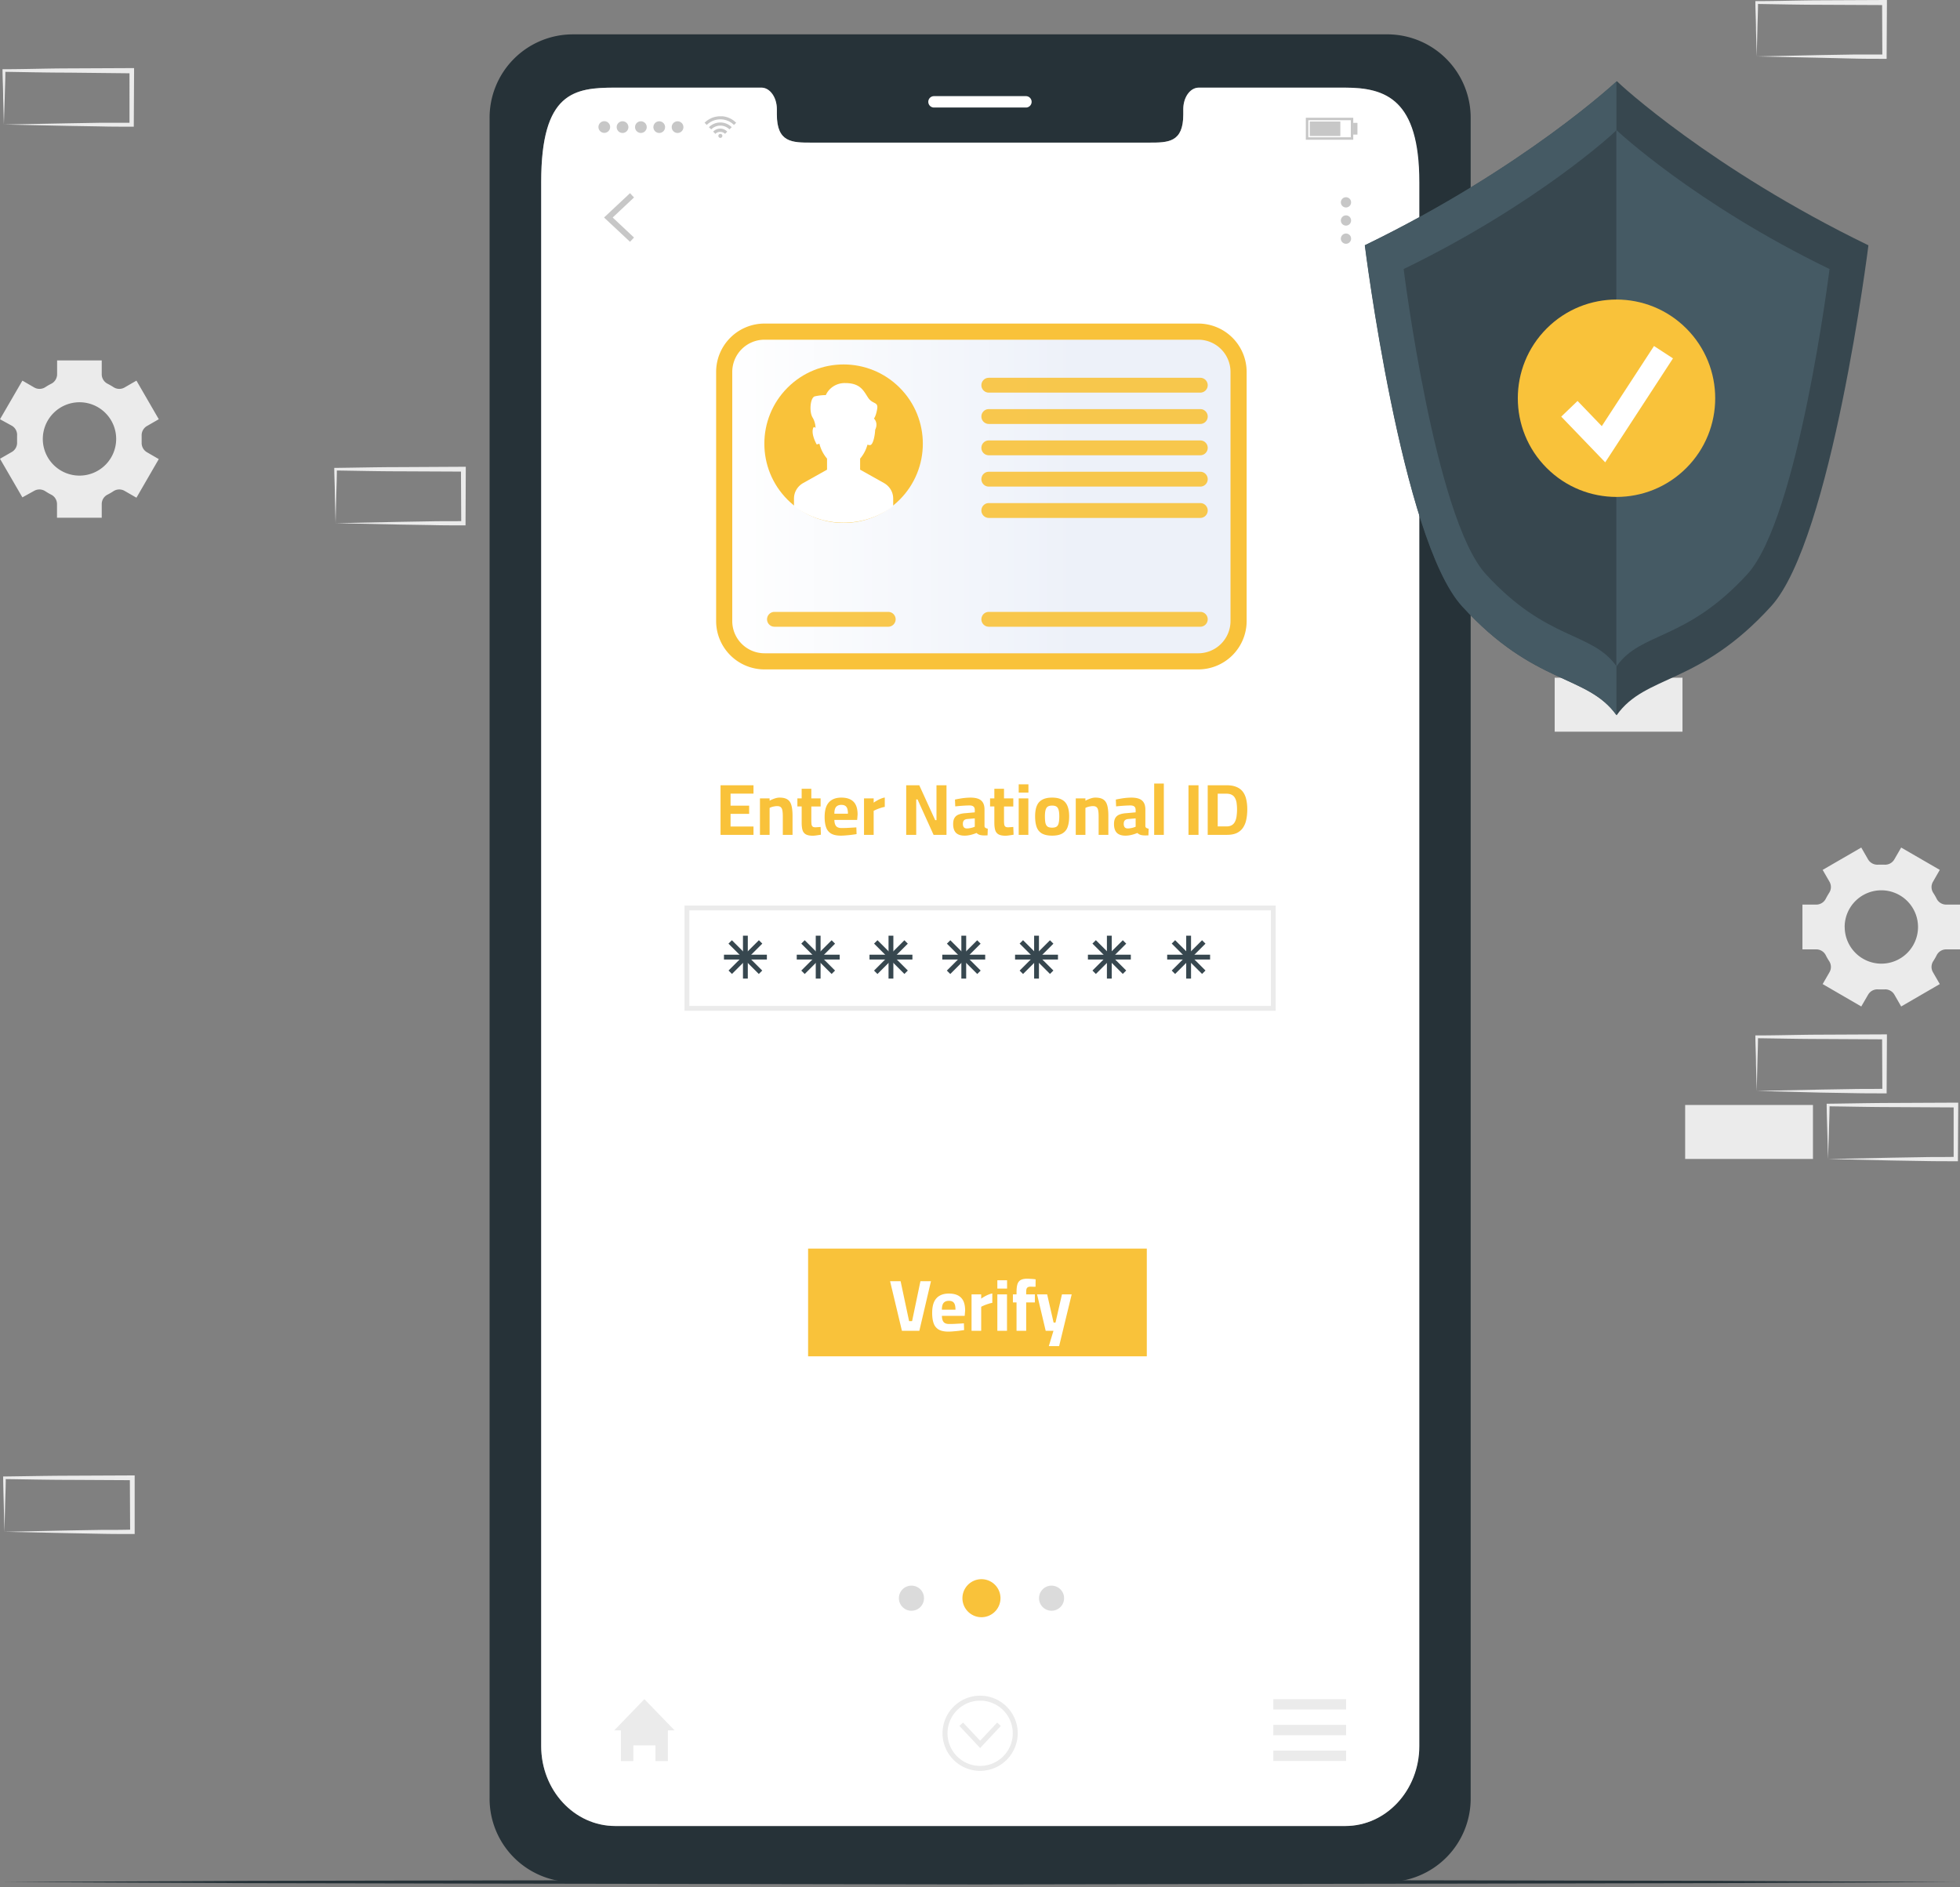 <svg width="243" height="234" viewBox="0 0 243 234" fill="none" xmlns="http://www.w3.org/2000/svg">
  <rect x="0" y="0" width="243" height="234" fill="#808080" stroke="none"/>
  <path d="m217.796 135.259 7.989-.167 3.937-.066c1.31-.03 2.609 0 3.919-.036l-.269.269-.03-6.695.299.299-7.922-.042c-2.645 0-5.284-.066-7.923-.096l.162-.161c0 1.095-.054 2.196-.078 3.309l-.084 3.386Zm0 0-.089-3.314c0-1.119-.066-2.244-.078-3.381v-.186h.167c2.639 0 5.278-.089 7.923-.095l7.922-.036h.299v.299l-.036 6.696v.317h-.263c-1.34 0-2.675 0-4.009-.03l-3.985-.066-7.851-.204Zm8.84 8.443 7.988-.167 3.938-.066c1.31-.03 2.614 0 3.919-.036l-.269.269v-6.695l.299.299-7.922-.042c-2.645 0-5.284-.066-7.923-.096l.162-.161c0 1.095-.054 2.196-.078 3.309l-.114 3.386Zm0 0-.083-3.315c-.03-1.119-.072-2.244-.084-3.38v-.162h.167c2.639-.03 5.278-.09 7.923-.096l7.922-.036h.299v.3l-.036 6.695v.269h-.263c-1.334 0-2.675 0-4.009-.029l-3.985-.066-7.851-.18Zm-17.711-.006h15.845v-6.695h-15.845v6.695ZM.552 189.919l7.994-.167 3.938-.066c1.304 0 2.608 0 3.913-.036l-.263.269-.036-6.695.299.299-7.923-.042c-2.638 0-5.277-.066-7.922-.096l.162-.161c0 1.095-.048 2.196-.078 3.309l-.084 3.386Zm0 0-.084-3.315c-.03-1.118-.065-2.243-.077-3.38v-.162h.161c2.645-.03 5.284-.09 7.922-.096l7.923-.035h.299v7.264h-.27c-1.334 0-2.674 0-4.002-.03l-3.997-.078-7.875-.168ZM41.603 64.868l7.994-.167 3.937-.066c1.305-.03 2.61 0 3.913-.03l-.263.263-.036-6.695.3.299-7.923-.036c-2.639 0-5.283-.066-7.922-.102l.161-.162c0 1.096-.047 2.202-.077 3.315l-.084 3.381Zm0 0-.084-3.309c0-1.119-.066-2.25-.078-3.386v-.162h.162c2.639-.03 5.283-.096 7.922-.096l7.922-.042h.3v.3l-.03 6.695v.27h-.264c-1.334 0-2.674 0-4.003-.037l-3.985-.065-7.862-.168ZM.48 15.438l7.988-.15 3.937-.066h3.92l-.27.264V8.79l.3.3-7.929-.085c-2.644 0-5.283-.065-7.922-.101l.162-.162c0 1.095-.054 2.196-.078 3.315l-.108 3.38Zm0 0-.09-3.31c0-1.118-.066-2.25-.078-3.386V8.58H.48c2.639 0 5.278-.095 7.922-.101l7.923-.036h.299v.3l-.036 6.695v.269h-.263c-1.34 0-2.675 0-4.01-.036l-3.984-.066-7.851-.167Zm217.316-8.443 7.989-.168 3.937-.066h3.919l-.269.264-.03-6.696.299.3-7.922-.037c-2.645 0-5.284-.065-7.923-.101l.162-.162c0 1.095-.054 2.196-.078 3.315l-.084 3.35Zm0 0-.089-3.31c0-1.118-.066-2.249-.078-3.386V.138h.167c2.639 0 5.278-.096 7.923-.102L233.641 0h.299v.33l-.036 6.695v.269h-.263c-1.34 0-2.675 0-4.009-.036l-4.003-.096-7.833-.167Zm-25.047 83.728h15.845v-6.695h-15.845v6.695Zm38.866 32.593a1.314 1.314 0 0 1 1.226-.646h.82a1.307 1.307 0 0 1 1.197.64l.849 1.478 4.787-2.777-.849-1.472a1.311 1.311 0 0 1 .047-1.382c.152-.235.29-.475.413-.718a1.322 1.322 0 0 1 1.197-.73h1.699v-5.553h-1.699a1.32 1.32 0 0 1-1.197-.724 6.912 6.912 0 0 0-.413-.718 1.316 1.316 0 0 1-.047-1.382l.849-1.478-4.787-2.77-.855 1.478a1.314 1.314 0 0 1-1.197.646h-.82a1.336 1.336 0 0 1-1.226-.646l-.85-1.478-4.787 2.77.85 1.472a1.316 1.316 0 0 1-.048 1.382c-.148.236-.285.475-.413.718a1.319 1.319 0 0 1-1.197.73h-1.699v5.553h1.699a1.322 1.322 0 0 1 1.197.73c.123.247.261.487.413.718a1.316 1.316 0 0 1 .048 1.382l-.85 1.472 4.787 2.777.856-1.472Zm-2.915-8.377a4.547 4.547 0 0 1 7.761-3.224 4.547 4.547 0 0 1-3.213 7.765 4.553 4.553 0 0 1-4.542-4.541h-.006ZM1.472 52.787a1.31 1.31 0 0 1 .646 1.227v.82a1.31 1.31 0 0 1-.64 1.197L0 56.88l2.776 4.786 1.46-.808a1.323 1.323 0 0 1 1.383.048c.233.15.472.293.718.419a1.31 1.31 0 0 1 .73 1.167v1.7h5.546v-1.7a1.305 1.305 0 0 1 .724-1.167c.248-.125.488-.265.719-.419a1.323 1.323 0 0 1 1.382-.048l1.478.85 2.77-4.787-1.478-.856a1.33 1.33 0 0 1-.646-1.196v-.814a1.328 1.328 0 0 1 .646-1.227l1.478-.85-2.77-4.786-1.472.85a1.31 1.31 0 0 1-1.383-.048 9.071 9.071 0 0 0-.718-.413 1.316 1.316 0 0 1-.73-1.197v-1.7H7.08v1.7a1.322 1.322 0 0 1-.73 1.197 6.991 6.991 0 0 0-.718.413 1.323 1.323 0 0 1-1.389.047l-1.466-.85L0 51.98l1.472.807Zm8.377-2.914a4.548 4.548 0 1 1-4.542 4.548 4.554 4.554 0 0 1 4.542-4.548Z" fill="#EBEBEB"/>
  <path d="m.309 233.343 30.3-.144 30.301-.054 60.602-.102 60.602.096 30.301.054 30.301.15-30.301.143-30.301.054-60.602.102-60.602-.102-30.3-.054-30.301-.143Z" fill="#263238"/>
  <path d="M172.084 4.26H70.962A10.328 10.328 0 0 0 60.7 14.69v208.229a10.331 10.331 0 0 0 10.238 10.424H172.06a10.358 10.358 0 0 0 7.296-3.083 10.355 10.355 0 0 0 2.977-7.341V14.689a10.343 10.343 0 0 0-10.25-10.43Zm3.848 212.221c0 5.481-4.105 9.915-9.167 9.915h-90.49c-5.074 0-9.179-4.434-9.179-9.915V22.576c0-11.165 4.105-11.71 9.179-11.71h18.124c1.053 0 1.915 1.197 1.915 2.68v.641c0 3.495 1.903 3.495 4.26 3.495h41.886c2.351 0 4.242 0 4.242-3.489v-.646c0-1.484.844-2.68 1.915-2.68h18.13c5.062 0 9.167 1.483 9.167 11.71l.018 193.904Z" fill="#263238"/>
  <path d="M127.231 13.332h-11.435a.701.701 0 0 1-.652-.436.704.704 0 0 1 .652-.976h11.435a.707.707 0 0 1 0 1.412Z" fill="#fff"/>
  <path d="M175.969 22.576v193.905c0 5.481-4.104 9.915-9.167 9.915H76.277c-5.075 0-9.18-4.434-9.18-9.915V22.576c0-11.165 4.105-11.71 9.18-11.71H94.4c1.053 0 1.915 1.197 1.915 2.681v.64c0 3.495 1.902 3.495 4.26 3.495h41.885c2.358 0 4.242 0 4.242-3.489v-.646c0-1.484.85-2.68 1.921-2.68h18.131c5.08 0 9.214 1.483 9.214 11.71Z" fill="#fff"/>
  <path d="m78.11 29.978-3.22-3.01 3.22-3.015.496.532-2.644 2.483 2.644 2.483-.496.527Zm89.397-4.888a.632.632 0 0 1-.758.621.636.636 0 0 1-.229-1.149.634.634 0 0 1 .596-.06.62.62 0 0 1 .344.344c.032.077.048.16.047.243Zm0 2.25a.632.632 0 0 1-.758.621.637.637 0 0 1-.499-.498.639.639 0 0 1 .866-.712.622.622 0 0 1 .344.345c.032.077.048.16.047.243Zm0 2.249a.632.632 0 0 1-.758.622.637.637 0 0 1-.499-.498.638.638 0 0 1 .866-.712.623.623 0 0 1 .391.588ZM91.27 15.222l-.173.174-.101.096a2.394 2.394 0 0 0-3.375 0l-.096-.102-.173-.174.221-.197a3.05 3.05 0 0 1 .515-.323 2.49 2.49 0 0 1 .682-.228c.11-.022.222-.038.335-.047h.526a2.72 2.72 0 0 1 1.448.627l.186.168.006.006Z" fill="#C7C7C7"/>
  <path d="m88.176 16.042-.282-.275a2.005 2.005 0 0 1 2.825 0l-.281.275a1.604 1.604 0 0 0-2.262 0Z" fill="#C7C7C7"/>
  <path d="m90.165 16.323-.275.27a.835.835 0 0 0-.598-.24.815.815 0 0 0-.599.246c-.09-.096-.185-.186-.275-.276a1.194 1.194 0 0 1 1.747 0Zm-.605.521a.251.251 0 0 1-.347.232.245.245 0 0 1-.15-.232.245.245 0 0 1 .245-.245.246.246 0 0 1 .251.245Zm-15.365-1.095a.724.724 0 1 1 1.449 0 .724.724 0 0 1-1.449 0Zm2.262 0a.725.725 0 1 1 1.45.024.725.725 0 0 1-1.45-.024Zm2.277 0a.723.723 0 1 1 1.447.023.723.723 0 0 1-1.447-.023Zm2.274 0a.724.724 0 1 1 .44.68.72.72 0 0 1-.44-.68Zm2.273 0a.724.724 0 1 1 .44.68.72.72 0 0 1-.44-.68Zm84.495 1.58h-5.881V14.6h5.881v2.729Zm-5.57-.306h5.265v-2.118h-5.265v2.118Z" fill="#C7C7C7"/>
  <path d="M166.174 15.067h-3.787v1.795h3.787v-1.795Zm2.12.167h-.521v1.454h.521v-1.454Z" fill="#C7C7C7"/>
  <path d="M83.638 214.542h-.832v3.8h-1.544v-1.939h-2.74v1.939h-1.544v-3.8h-.826l3.74-3.871 3.746 3.871Zm83.252-3.871h-9.023v1.286h9.023v-1.286Zm0 3.189h-9.023v1.286h9.023v-1.286Zm0 3.189h-9.023v1.287h9.023v-1.287Zm-42.807-3.058-2.567 2.741-2.567-2.741.455-.418 2.112 2.249 2.112-2.249.455.418Z" fill="#EBEBEB"/>
  <path d="M121.517 219.562a4.664 4.664 0 0 1-4.307-2.877 4.658 4.658 0 0 1 1.011-5.08 4.661 4.661 0 0 1 7.957 3.296 4.673 4.673 0 0 1-4.661 4.661Zm0-8.706a4.045 4.045 0 1 0 0 8.09 4.045 4.045 0 0 0 0-8.09Z" fill="#EBEBEB"/>
  <path d="M114.557 198.153a1.551 1.551 0 0 1-.961 1.437 1.552 1.552 0 0 1-1.695-.337 1.552 1.552 0 0 1-.337-1.695 1.548 1.548 0 0 1 1.437-.961 1.56 1.56 0 0 1 1.102.454 1.552 1.552 0 0 1 .454 1.102Z" fill="#DBDBDB"/>
  <path d="M124.039 198.153a2.36 2.36 0 0 1-1.455 2.178 2.353 2.353 0 0 1-2.569-.511 2.353 2.353 0 0 1 .357-3.627 2.357 2.357 0 0 1 3.667 1.96Z" fill="#F9C23A"/>
  <path d="M131.924 198.153a1.551 1.551 0 0 1-.96 1.437 1.555 1.555 0 1 1-.596-2.993 1.564 1.564 0 0 1 1.439.96c.078.189.118.391.117.596Z" fill="#DBDBDB"/>
  <path d="M142.18 154.808h-41.992v13.355h41.992v-13.355Z" fill="#F9C23A"/>
  <path d="M157.875 112.576H85.168v12.446h72.707v-12.446Z" fill="#fff"/>
  <path d="M158.166 125.321H84.867v-13.045h73.299v13.045Zm-72.7-.599h72.102v-11.847H85.465v11.847Z" fill="#EBEBEB"/>
  <path d="M92.712 116.01h-.599v5.32h.599v-5.32Z" fill="#37474F"/>
  <path d="M95.077 118.368h-5.32v.598h5.32v-.598Z" fill="#37474F"/>
  <path d="m94.087 116.572-3.763 3.76.423.423 3.763-3.76-.423-.423Z" fill="#37474F"/>
  <path d="m90.74 116.575-.424.423 3.762 3.761.423-.423-3.761-3.761Zm10.995-.565h-.598v5.32h.598v-5.32Z" fill="#37474F"/>
  <path d="M104.101 118.368h-5.32v.598h5.32v-.598Z" fill="#37474F"/>
  <path d="m103.106 116.578-3.762 3.76.423.423 3.762-3.76-.423-.423Z" fill="#37474F"/>
  <path d="m99.767 116.573-.423.423 3.761 3.762.423-.423-3.761-3.762Zm10.992-.563h-.599v5.32h.599v-5.32Z" fill="#37474F"/>
  <path d="M113.12 118.368h-5.319v.598h5.319v-.598Z" fill="#37474F"/>
  <path d="m112.126 116.578-3.763 3.76.423.424 3.763-3.761-.423-.423Z" fill="#37474F"/>
  <path d="m108.79 116.571-.423.423 3.762 3.762.423-.424-3.762-3.761Zm10.996-.561h-.598v5.32h.598v-5.32Z" fill="#37474F"/>
  <path d="M122.144 118.368h-5.32v.598h5.32v-.598Z" fill="#37474F"/>
  <path d="m121.153 116.579-3.762 3.76.423.423 3.762-3.76-.423-.423Z" fill="#37474F"/>
  <path d="m117.822 116.577-.424.423 3.762 3.761.423-.423-3.761-3.761Zm10.987-.567h-.598v5.32h.598v-5.32Z" fill="#37474F"/>
  <path d="M131.167 118.368h-5.319v.598h5.319v-.598Z" fill="#37474F"/>
  <path d="m130.177 116.579-3.763 3.76.423.423 3.763-3.76-.423-.423Z" fill="#37474F"/>
  <path d="m126.837 116.569-.423.423 3.761 3.761.424-.423-3.762-3.761Zm10.996-.559h-.599v5.32h.599v-5.32Zm9.832 0h-.599v5.32h.599v-5.32Z" fill="#37474F"/>
  <path d="M140.198 118.368h-5.319v.598h5.319v-.598Zm9.828 0h-5.319v.598h5.319v-.598Z" fill="#37474F"/>
  <path d="m139.204 116.575-3.763 3.76.423.423 3.763-3.76-.423-.423Zm9.828 0-3.762 3.76.422.423 3.763-3.76-.423-.423Z" fill="#37474F"/>
  <path d="m135.865 116.567-.424.423 3.762 3.762.423-.423-3.761-3.762Zm9.828 0-.423.423 3.761 3.762.423-.423-3.761-3.762Zm85.954-86.152s-4.565 36.536-12.068 44.757c-8.976 9.861-15.558 8.419-19.148 13.505-3.638-5.092-10.172-3.644-19.147-13.511-7.504-8.221-12.057-44.757-12.057-44.757 19.745-9.574 31.234-20.344 31.234-20.344.299.34 11.728 10.908 31.186 20.35Z" fill="#37474F"/>
  <path d="M200.408 10.076v78.601c-3.638-5.092-10.173-3.644-19.148-13.511-7.503-8.221-12.057-44.757-12.057-44.757 19.746-9.574 31.235-20.344 31.235-20.344l-.03.011Z" fill="#455A64"/>
  <path d="M226.826 33.358s-3.854 30.864-10.172 37.81c-7.617 8.342-13.164 7.115-16.21 11.412-3.069-4.297-8.592-3.07-16.209-11.411-6.331-6.947-10.173-37.81-10.173-37.81 16.695-8.108 26.388-17.191 26.388-17.191s9.652 9.083 26.376 17.19Z" fill="#455A64"/>
  <path d="M174.023 33.358s3.854 30.858 10.173 37.81c7.605 8.336 13.122 7.121 16.197 11.406V16.156c-.275.329-9.933 9.22-26.37 17.203Z" fill="#37474F"/>
  <path d="M209.067 58.028c4.778-4.779 4.778-12.526 0-17.305-4.779-4.779-12.526-4.779-17.305 0s-4.779 12.526 0 17.305c4.778 4.779 12.526 4.779 17.305 0Z" fill="#F9C23A"/>
  <path d="m199.014 57.323-5.452-5.667 2.023-1.944 3.004 3.123 6.474-9.933 2.352 1.532-8.401 12.889Z" fill="#fff"/>
  <path d="M89.333 103.509v-6.147h4.086v1.035h-2.844v1.494h2.304v1.017h-2.304v1.566h2.844v1.035h-4.086Zm4.885 0v-4.518h1.197v.288a2.13 2.13 0 0 1 .35-.171 3.41 3.41 0 0 1 .433-.153 1.73 1.73 0 0 1 .45-.063c.42 0 .744.075.972.225.234.144.399.384.495.72.096.33.144.774.144 1.332v2.34h-1.206v-2.277c0-.312-.018-.561-.054-.747-.036-.192-.105-.33-.207-.414-.102-.084-.252-.126-.45-.126-.108 0-.222.012-.342.036a2.075 2.075 0 0 0-.333.081 1.755 1.755 0 0 0-.252.108v3.339h-1.197Zm6.541.108c-.33 0-.597-.048-.801-.144a.86.86 0 0 1-.441-.495c-.084-.24-.126-.573-.126-.999v-1.99h-.531v-.998h.53v-1.197h1.198v1.197h1.152v.999h-1.152v1.674c0 .234.009.417.027.549.024.132.072.225.144.279.072.054.183.081.333.081.042 0 .105-.003.189-.009l.252-.018c.084-.006.153-.012.207-.018l.036.963c-.144.024-.318.051-.522.081-.198.03-.363.045-.495.045Zm3.477-.009c-.498 0-.894-.084-1.188-.252a1.418 1.418 0 0 1-.621-.765c-.126-.342-.189-.771-.189-1.287 0-.558.078-1.014.234-1.368.162-.354.396-.615.702-.783.306-.174.684-.261 1.134-.261.666 0 1.167.168 1.503.504.342.336.513.867.513 1.593l-.054.666h-2.826c.006.336.075.588.207.756.132.168.36.252.684.252.186 0 .39-.003.612-.009l.657-.036c.222-.012.411-.024.567-.036l.027.837c-.15.024-.339.051-.567.081-.228.03-.465.054-.711.072-.24.024-.468.036-.684.036Zm-.792-2.718h1.683c0-.408-.066-.693-.198-.855-.126-.162-.333-.243-.621-.243-.282 0-.498.084-.648.252-.144.168-.216.45-.216.846Zm3.676 2.619v-4.518h1.197v.53c.102-.077.228-.158.378-.242.15-.09.312-.171.486-.243.18-.078.351-.13.513-.153v1.161a2.858 2.858 0 0 0-.495.126 5.307 5.307 0 0 0-.882.36v2.979h-1.197Zm5.231 0v-6.147h1.62l1.971 4.32h.162v-4.32h1.242v6.147h-1.602l-1.989-4.392h-.162v4.392h-1.242Zm7.233.099c-.468 0-.822-.117-1.062-.351-.234-.24-.351-.6-.351-1.08 0-.336.06-.597.18-.783.12-.192.297-.33.531-.414.24-.09.531-.144.873-.162l1.098-.099v-.27c0-.216-.054-.366-.162-.45-.108-.09-.267-.135-.477-.135-.168 0-.363.006-.585.018a23.498 23.498 0 0 0-1.197.099l-.036-.846a9.39 9.39 0 0 1 .558-.108 8.023 8.023 0 0 1 1.359-.135c.384 0 .705.048.963.144.258.096.453.255.585.477.132.216.198.51.198.882v2.061a.27.27 0 0 0 .135.198.894.894 0 0 0 .27.09l-.027.828c-.144.006-.285.009-.423.009s-.255-.009-.351-.027a1.056 1.056 0 0 1-.36-.108 1.074 1.074 0 0 1-.234-.171c-.096.042-.225.09-.387.144a4.029 4.029 0 0 1-.531.135 2.977 2.977 0 0 1-.567.054Zm.288-.891c.114 0 .234-.012.36-.036a2.495 2.495 0 0 0 .621-.18v-1.035l-.918.081c-.198.018-.342.078-.432.18-.084.096-.126.234-.126.414 0 .18.039.321.117.423.084.102.21.153.378.153Zm4.775.9c-.33 0-.597-.048-.801-.144a.86.86 0 0 1-.441-.495c-.084-.24-.126-.573-.126-.999v-1.99h-.531v-.998h.531v-1.197h1.197v1.197h1.152v.999h-1.152v1.674c0 .234.009.417.027.549.024.132.072.225.144.279.072.054.183.081.333.081.042 0 .105-.003.189-.009l.252-.018c.084-.006.153-.012.207-.018l.036.963c-.144.024-.318.051-.522.081-.198.03-.363.045-.495.045Zm1.651-.108v-4.518h1.197v4.518h-1.197Zm0-5.238v-1.026h1.206v1.026h-1.206Zm4.141 5.337c-.51 0-.921-.084-1.233-.252a1.465 1.465 0 0 1-.666-.774c-.138-.354-.207-.81-.207-1.368 0-.54.072-.978.216-1.314.144-.342.372-.594.684-.756.312-.168.714-.252 1.206-.252.498 0 .9.084 1.206.252.312.162.54.414.684.756.15.336.225.774.225 1.314 0 .558-.069 1.014-.207 1.368a1.456 1.456 0 0 1-.675.774c-.306.168-.717.252-1.233.252Zm0-.99c.252 0 .441-.045.567-.135.126-.096.21-.246.252-.45.048-.21.072-.483.072-.819 0-.33-.027-.591-.081-.783-.054-.198-.144-.339-.27-.423-.126-.084-.306-.126-.54-.126-.228 0-.408.042-.54.126-.126.084-.216.225-.27.423-.054.192-.081.453-.081.783 0 .336.021.609.063.819.048.204.135.354.261.45.126.09.315.135.567.135Zm2.934.891v-4.518h1.197v.288a2.13 2.13 0 0 1 .351-.171c.138-.06.282-.111.432-.153a1.73 1.73 0 0 1 .45-.063c.42 0 .744.075.972.225.234.144.399.384.495.72.096.33.144.774.144 1.332v2.34h-1.206v-2.277c0-.312-.018-.561-.054-.747-.036-.192-.105-.33-.207-.414-.102-.084-.252-.126-.45-.126-.108 0-.222.012-.342.036a2.075 2.075 0 0 0-.333.081 1.755 1.755 0 0 0-.252.108v3.339h-1.197Zm6.154.099c-.468 0-.822-.117-1.062-.351-.234-.24-.351-.6-.351-1.08 0-.336.06-.597.18-.783.12-.192.297-.33.531-.414.24-.09.531-.144.873-.162l1.098-.099v-.27c0-.216-.054-.366-.162-.45-.108-.09-.267-.135-.477-.135-.168 0-.363.006-.585.018a23.498 23.498 0 0 0-1.197.099l-.036-.846a9.39 9.39 0 0 1 .558-.108 8.023 8.023 0 0 1 1.359-.135c.384 0 .705.048.963.144.258.096.453.255.585.477.132.216.198.51.198.882v2.061a.27.27 0 0 0 .135.198.894.894 0 0 0 .27.09l-.027.828c-.144.006-.285.009-.423.009s-.255-.009-.351-.027a1.056 1.056 0 0 1-.36-.108 1.074 1.074 0 0 1-.234-.171c-.096.042-.225.09-.387.144a4.029 4.029 0 0 1-.531.135 2.977 2.977 0 0 1-.567.054Zm.288-.891c.114 0 .234-.012.36-.036a2.495 2.495 0 0 0 .621-.18v-1.035l-.918.081c-.198.018-.342.078-.432.18-.084.096-.126.234-.126.414 0 .18.039.321.117.423.084.102.21.153.378.153Zm3.279.792v-6.363h1.197v6.363h-1.197Zm4.255 0v-6.147h1.242v6.147h-1.242Zm2.382 0v-6.147h2.349c.48 0 .882.069 1.206.207.33.132.594.327.792.585.198.258.339.57.423.936.09.366.135.783.135 1.251 0 .474-.042.903-.126 1.287a2.714 2.714 0 0 1-.405.999c-.192.282-.45.501-.774.657-.324.15-.729.225-1.215.225h-2.385Zm1.242-1.044h1.071c.282 0 .51-.054.684-.162.174-.108.306-.258.396-.45.096-.198.159-.423.189-.675a6.07 6.07 0 0 0 0-1.62 1.75 1.75 0 0 0-.198-.612.902.902 0 0 0-.396-.396c-.168-.096-.393-.144-.675-.144h-1.071v4.059Z" fill="#F9C23A"/>
  <path d="m111.82 165-1.467-6.147h1.305l1.053 4.95h.369l1.035-4.95h1.305L113.98 165h-2.16Zm5.748.099c-.498 0-.894-.084-1.188-.252a1.418 1.418 0 0 1-.621-.765c-.126-.342-.189-.771-.189-1.287 0-.558.078-1.014.234-1.368.162-.354.396-.615.702-.783.306-.174.684-.261 1.134-.261.666 0 1.167.168 1.503.504.342.336.513.867.513 1.593l-.054.666h-2.826c.006.336.075.588.207.756.132.168.36.252.684.252.186 0 .39-.003.612-.009l.657-.036c.222-.012.411-.024.567-.036l.027.837c-.15.024-.339.051-.567.081-.228.03-.465.054-.711.072-.24.024-.468.036-.684.036Zm-.792-2.718h1.683c0-.408-.066-.693-.198-.855-.126-.162-.333-.243-.621-.243-.282 0-.498.084-.648.252-.144.168-.216.45-.216.846Zm3.676 2.619v-4.518h1.197v.531c.102-.078.228-.159.378-.243.15-.09.312-.171.486-.243.18-.078.351-.129.513-.153v1.161a2.858 2.858 0 0 0-.495.126 5.307 5.307 0 0 0-.882.36V165h-1.197Zm3.199 0v-4.518h1.197V165h-1.197Zm0-5.238v-1.026h1.206v1.026h-1.206Zm2.378 5.238v-3.519h-.45v-.999h.45v-.261c0-.426.039-.762.117-1.008.084-.246.225-.42.423-.522.198-.102.465-.153.801-.153.096 0 .21.006.342.018.138.006.27.015.396.027s.222.024.288.036l-.009.918h-.324a5.751 5.751 0 0 0-.297-.009.725.725 0 0 0-.324.063.372.372 0 0 0-.171.207c-.03.096-.045.234-.045.414v.27h1.08v.999h-1.08V165h-1.197Zm4.003 1.899.576-1.899h-.963l-1.071-4.518h1.251l.801 3.501h.234l.801-3.501h1.206l-1.557 6.417h-1.278Z" fill="#fff"/>
  <path d="M89.785 46.117a5 5 0 0 1 5-5h53.773a5 5 0 0 1 5 5v30.88a5 5 0 0 1-5 5H94.785a5 5 0 0 1-5-5v-30.88Z" fill="url(#paint0_linear_59_4104)" stroke="#F9C23A" stroke-width="2"/>
  <path opacity=".9" d="M121.672 47.76a.92.92 0 0 1 .92-.92h26.22a.92.92 0 1 1 0 1.84h-26.22a.92.92 0 0 1-.92-.92Zm0 29.025a.92.92 0 0 1 .92-.92h26.22a.92.92 0 1 1 0 1.84h-26.22a.92.92 0 0 1-.92-.92Zm-26.574 0a.92.92 0 0 1 .92-.92h14.103a.92.92 0 1 1 0 1.84H96.018a.92.92 0 0 1-.92-.92Zm26.574-25.142a.92.92 0 0 1 .92-.92h26.22a.92.92 0 1 1 0 1.84h-26.22a.92.92 0 0 1-.92-.92Zm0 3.884a.92.92 0 0 1 .92-.92h26.22a.92.92 0 1 1 0 1.84h-26.22a.92.92 0 0 1-.92-.92Zm0 3.883a.92.92 0 0 1 .92-.919h26.22a.92.92 0 1 1 0 1.84h-26.22a.92.92 0 0 1-.92-.92Zm0 3.884a.92.92 0 0 1 .92-.92h26.22a.92.92 0 1 1 0 1.84h-26.22a.92.92 0 0 1-.92-.92Z" fill="#F9C23A"/>
  <path d="M111.535 61.957c3.837-3.837 3.837-10.057 0-13.894-3.836-3.836-10.056-3.836-13.893 0-3.837 3.837-3.837 10.057 0 13.894 3.837 3.836 10.057 3.836 13.893 0Z" fill="#F9C23A"/>
  <path d="m109.598 59.892-2.961-1.66v-1.371a4.468 4.468 0 0 0 .91-1.73.977.977 0 0 0 .317.054c.368 0 .601-1.108.64-1.9.428-.88-.154-1.397-.154-1.397s.241-.235.401-1.177c.16-.942-.564-.55-1.128-1.412-.564-.864-.968-1.803-2.82-1.803a2.598 2.598 0 0 0-1.445.383c-.431.266-.77.652-.973 1.108-.461.002-.92.054-1.369.156-.567.156-.727 1.961-.244 2.669.216.386.331.819.336 1.259-.129-.154-.263-.194-.336.153-.16.784.485 1.882.485 1.882l.333-.092c.168.678.492 1.31.947 1.847v1.371l-2.961 1.66a2.248 2.248 0 0 0-.833.811c-.2.337-.305.719-.305 1.107v.95a10.235 10.235 0 0 0 6.149 2.044c2.226 0 4.388-.719 6.15-2.044v-.95c0-.389-.105-.77-.305-1.107a2.246 2.246 0 0 0-.834-.81Z" fill="#fff"/>
  <defs>
    <linearGradient id="paint0_linear_59_4104" x1="89.785" y1="81.933" x2="153.36" y2="81.933" gradientUnits="userSpaceOnUse">
      <stop offset=".004" stop-color="#fff"/>
      <stop offset=".686" stop-color="#EDF1F9"/>
    </linearGradient>
  </defs>
</svg>
